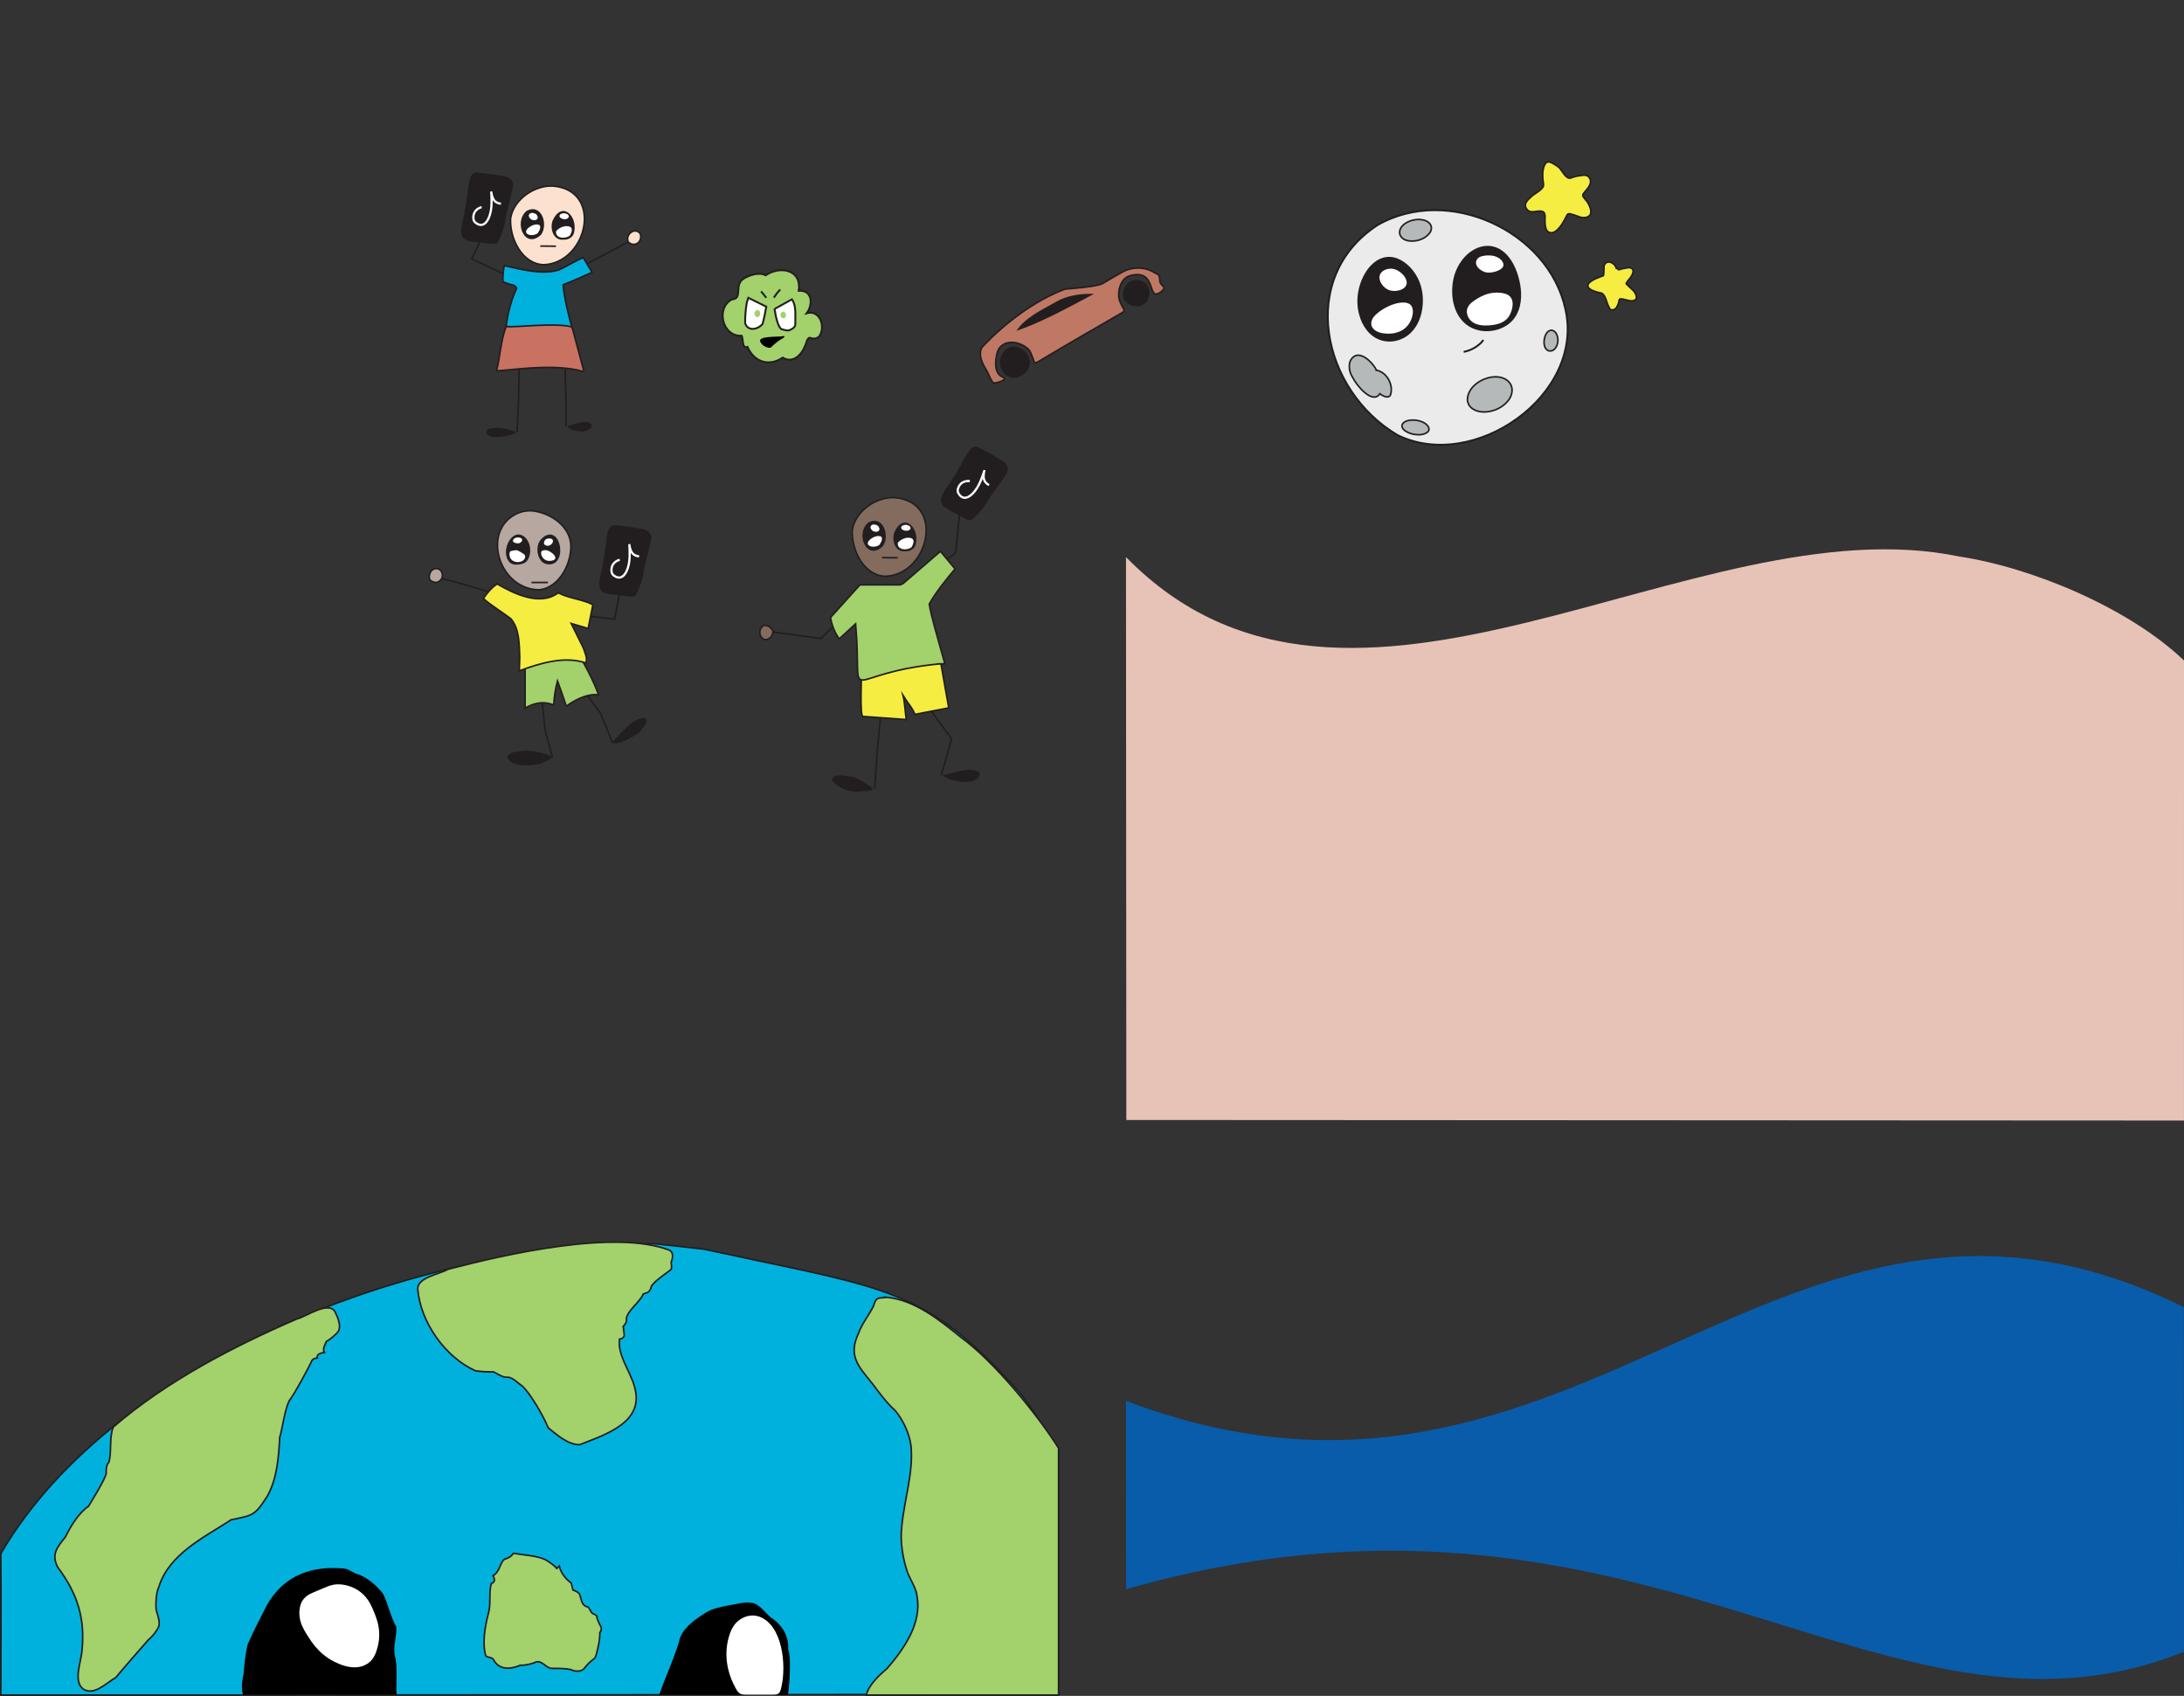 <?xml version="1.0" encoding="UTF-8"?>
<svg xmlns="http://www.w3.org/2000/svg" viewBox="0 0 6865.75 5330.15">
  <rect x="0" y="0" width="6865.75" height="5330.15" fill="#333333" stroke="none"/>
  <defs>
    <style>
      .cls-1 {
        fill: #bf7863;
      }

      .cls-1, .cls-2, .cls-3, .cls-4, .cls-5, .cls-6, .cls-7, .cls-8, .cls-9, .cls-10, .cls-11, .cls-12, .cls-13, .cls-14, .cls-15, .cls-16 {
        stroke-miterlimit: 10;
      }

      .cls-1, .cls-2, .cls-3, .cls-4, .cls-5, .cls-6, .cls-7, .cls-9, .cls-10, .cls-11, .cls-12, .cls-13, .cls-14, .cls-15, .cls-16 {
        stroke: #221e20;
      }

      .cls-1, .cls-2, .cls-3, .cls-5, .cls-6, .cls-9, .cls-10, .cls-14, .cls-15, .cls-16 {
        stroke-width: 5px;
      }

      .cls-2 {
        fill: #b7a7a1;
      }

      .cls-3, .cls-7, .cls-17 {
        fill: #a3d16c;
      }

      .cls-4, .cls-7, .cls-11, .cls-12, .cls-13 {
        stroke-width: 6px;
      }

      .cls-4, .cls-18 {
        fill: #221e20;
      }

      .cls-5 {
        fill: #f5ed42;
      }

      .cls-19 {
        fill: #000;
      }

      .cls-19, .cls-20, .cls-17, .cls-21, .cls-18, .cls-22 {
        stroke-width: 0px;
      }

      .cls-6 {
        fill: #fde1cf;
      }

      .cls-20 {
        fill: #085ca9;
      }

      .cls-8 {
        stroke: #fff;
        stroke-width: 7px;
      }

      .cls-8, .cls-9, .cls-13 {
        fill: none;
      }

      .cls-10 {
        fill: #836c5e;
      }

      .cls-11, .cls-22 {
        fill: #fff;
      }

      .cls-12 {
        fill: #ebebeb;
      }

      .cls-21 {
        fill: #e7c3b7;
      }

      .cls-14 {
        fill: #b5b9b9;
      }

      .cls-15 {
        fill: #00b1dd;
      }

      .cls-16 {
        fill: #c97262;
      }
    </style>
  </defs>
  <g id="WaveBlue">
    <path class="cls-20" d="M6865.64,5191.3c-943.88,381.06-1706.18-659.15-3325.68-196.34-.36-59.26-.17-547.56-.17-592,1432.84,544.03,2050.45-925.27,3325.48-294.52.56,108.44,0,857.33.37,1082.86Z"/>
  </g>
  <g id="WavePink">
    <path class="cls-21" d="M3539.74,1750.93c706.96,722.58,1785.44-174.89,2620.07-1.67,231.81,35.13,534.94,163.17,705.94,326.68.01-.02-.12,1445.93-.12,1445.93,0,0-3324.82-1.74-3324.82-1.74,0,0-1.06-1769.2-1.06-1769.2Z"/>
  </g>
  <g id="MoonStars">
    <g>
      <path class="cls-12" d="M4330.49,707.42c220.7-126.85,537.58,17.87,590.81,264.89,60.7,269.51-287.85,512.95-528,395.26-237.6-140.07-316.01-494.52-62.82-660.15Z"/>
      <path class="cls-14" d="M4613.07,1254.25c-.09,11.07,4.6,21.04,12.98,28.09,21.12,16.72,50.88,14.96,76.18,5.31,27.09-10.61,55.16-36.71,50.77-67.85-3.07-18.23-18.04-30.09-36.47-33.96-41.8-8.92-100.96,23-103.44,68.24v.17Z"/>
      <path class="cls-14" d="M4424.25,698.33c-14.92,7.79-26.8,20.78-24.01,36.73,6.67,25.52,43.45,26.28,65.22,17.9,18.02-6.32,42.72-25.89,31.65-46.8-7.4-11.91-22.05-16.1-36.95-16.37-12.07-.13-25.16,3-35.7,8.44l-.2.11Z"/>
      <path class="cls-14" d="M4327.35,1163.63c-13.33-26.78-58.65-71.05-81.56-31.33-7.83,16.56-3.58,38.94,6.45,53.78,10.62,23.03,62.03,86.92,85.56,51.56,8.31,6.45,27.1,17.13,33.55,3.33,9.91-31.2-11.2-70.93-44-77.33Z"/>
      <path class="cls-14" d="M4447.58,1320.4c-13.79-.88-28.79.88-37.32,10.23-6.61,7.74-1.42,17.37,6.05,22.69,11.95,8.8,27.63,12.94,43.03,13.13,14.29.51,41.3-7.01,30.38-25.93-8.12-12.57-26.06-18.74-41.87-20.1l-.26-.02Z"/>
      <path class="cls-14" d="M4873.39,1038.38c-13.34,3.65-18.75,22.26-19.4,35.2-.38,10.2,1.93,21.17,10.27,26.88,6.6,4.53,15.53,3.04,21.45-2.08,14.64-12.51,15.59-40.51,3.78-53.92-3.91-4.54-9.98-7.55-15.93-6.12l-.16.04Z"/>
      <path class="cls-13" d="M4663.24,1068.59c-13.7,19.25-38.99,33.03-61.93,37.33"/>
      <path class="cls-4" d="M4568.76,898.99c-5.54,60.29,19.53,123.04,81.21,136.45,22.08,5,47.98,2.53,69.26-6.9,72.91-31.26,68.87-121.64,41.32-185.57-56.02-125.03-182.48-57.78-191.77,55.8l-.02.22Z"/>
      <path class="cls-4" d="M4447.57,863.58c-11.71-18.45-28.28-35.05-47.69-44.79-80.94-41.86-150.51,79.83-124.06,169.78,8.75,33.95,31.3,66.75,65.36,77.63,31.52,10.71,68.43.98,92.02-22.48,21.97-21.68,33.1-51.6,36.06-82.52,3.33-33.3-3.02-68.8-21.57-97.44l-.12-.19Z"/>
      <path class="cls-22" d="M4421.27,881.52c-4.95-16.4-22.55-31.67-39.14-35.95-10.32-2.54-21.84-.95-31.13,4.06-31.65,17.21-5.34,59.6,22.6,64.03,20.13,4.15,54.71-5.63,47.72-31.96l-.05-.18Z"/>
      <path class="cls-22" d="M4437.78,962.72c-6.23-10.81-19.72-12.72-32.74-11.68-26.24,2.36-55.95,17.1-75.97,34.28-32.95,27.52-18.95,57.57,21,62.49,33.66,4.7,68.74-6.63,83.84-38.19,6.66-13.85,11.43-32.84,3.95-46.76l-.08-.14Z"/>
      <path class="cls-22" d="M4614.04,966.34c5.83-12.68,18.7-20.56,30.56-28.09,15.69-9.56,33.09-16.61,51.38-18.12,14.36-1.22,30.29-.18,42.48,5.66,25.4,12.27,17.56,48.46,5.4,68.01-13.21,21.2-39.14,27.31-63.01,28.89-20.72,1.23-43.69-.52-58.36-16.21-9.71-10.38-14.66-26.62-8.52-39.97l.08-.17Z"/>
      <path class="cls-22" d="M4646.5,811.43c-18.75,18.23,7.09,42.82,28.28,45.05,15.11,2.1,45.53-5.55,50.69-19.43,2.98-8.31-2.38-16.85-8.59-22.22-11.2-9.55-25.98-12.6-40.59-12.08-10.32.64-21.65,1.81-29.65,8.56l-.14.12Z"/>
    </g>
    <path class="cls-5" d="M4850.92,533.95c-1.77,10.43-1.34,22.86-.15,33.77.73,7.48,3.85,15.5-1.42,21.98-9.29,12.49-25.46,18.55-36.37,29.37-9.68,8.89-21.3,19.21-16.79,31.98,2.08,6.18,7.33,12.01,13.58,13.61,12.4,4.2,32.28-6.06,42.51,1.83,5.14,4.18,4.88,11.65,4.76,18.13-.08,5.77-.19,12.2.23,18.4.75,9.21,1.99,18.68,8.64,24.76,4.76,4.13,11.86,4.74,17.6,2.5,18.76-7.07,33.92-36.77,43.25-55.31,2.11-3.41,5.83-3.63,9.4-2.81,7.78,1.74,17.46,4.85,25.08,7.96,4.41,1.85,8.9,3.39,13.75,3.76,15.52,1.27,28.27-5.67,26.03-21.72-1.75-12.56-8.62-25.81-17.43-35.32-3.98-5-10.44-10.97-6.44-17.57,8.28-11.67,21.32-22.34,22.93-36.88.64-7.34-2.75-15.27-9.14-19.13-4.41-2.71-10.15-2.94-15.38-2.34-10.67,1.3-22.74,2.75-32.96,6.91-5.93,2.78-11.36,3.31-16.32-.8-10.23-7.37-15.79-20.31-24.28-29.54-2.92-2.88-6.61-5.35-10.15-7.57-15.34-9.67-27.23-17.65-35.2-3.05-2.78,5.04-4.75,11.55-5.71,16.92l-.03.17Z"/>
    <path class="cls-5" d="M5080.66,842.07c-5.4-17.97-32.12-27.82-38.13-6.01.05,6.08-.24,13.8-.68,20.22-.24,3.34-.43,6.48-.75,8.97-.12.57-.4,1.01-.87,1.41-66.48,22.08-61.82,43.35-4.36,55,13.32,9.31,13.84,28.75,21.42,41.82,1.78,4.44,3.73,10.14,9.21,10.59,4.71.54,13-2.74,15.38-7.98,13.89-21.76.39-30.63,22.79-25.27,5.31,1.17,10.22,2.39,15.59,3.65,3.24.84,5.78,1.22,9.02,1.08,21.21-.36,17.01-17.95,5.85-31.66-6.03-6.41-16.37-14.73-22.26-21.28-.72-.69-1.37-1.49-.68-2.41,1.86-2.68,4.96-7.77,7.37-10.47,11.03-11.77,24.93-35.96,1.93-38.49-2.58-.03-4.62.6-7.68.96-6.79,1.06-17.2,2.58-22.97,5.53-.76.48-1.54.56-2.29.02-1.98-1.47-6.36-3.78-7.81-5.56l-.07-.12Z"/>
  </g>
  <g id="Car">
    <g>
      <path class="cls-1" d="M3154.59,1186.08c-30.4-9.87-26.84-51.1-19.17-78.98,1.28-4.81,3.48-9.47,6.59-13.46,22.18-28.73,68.2-18.87,92.21,5.35,5.06,5.67,6.99,12.56,10.01,19.61,1.79,4.55,3.62,9.49,5.4,14.53,1.04,3.05,2.57,7.56,6.14,7.04,3-.19,6.89-2.84,10.01-4.52,80.41-48.57,182.17-106.4,263.34-153.79,4.38-2.43,5.96-5.9,3.57-10.31-5.79-10.64-14.72-25.22-15.64-39.18-1.87-20.89,5.16-46.71,22.29-59.52,7.64-5.92,19.1-8.31,28.06-9.34,68.48-7.71,39.27,85.13,81.02,54.6,4.49-3.3,11.77-9.27,10.47-14.52-1.28-4.53-10.75-9.47-12.33-18.1-1.74-6.65.18-14.59-4.03-20.37-2.87-4.02-7.83-5.04-12.14-7.48-5-2.71-9.58-5.7-14.91-7.83-23.77-9.86-50.63-9.64-74.85-.6-7.59,3.01-13.85,7.12-21.07,10.99-18.74,10.17-36.72,21.15-53.01,30.82-3.8,1.85-7.37,2.95-11.81,4.18-27.91,7.41-73.26,10.48-102.9,13.03-3.52.34-6.29,1.33-9.76,2.72-92.91,36.45-181.52,103.86-250.7,175.82-5.15,4.95-8.24,11.6-9,18.76-2.93,21.58,9.3,42.36,20.16,60.69,5.92,10.61,10.81,25.74,18.3,35.38,3.31,3.25,8.75,1.7,13.06.99,12.28-2.6,31.13-10.23,20.84-16.43l-.14-.08Z"/>
      <path class="cls-18" d="M3439.16,923.66c-76.36,40.52-162.07,88.31-244.15,116.44,27.98-42.63,81.55-66.78,124.45-91.26,35.26-20.7,79.37-26.72,119.7-25.19Z"/>
      <path class="cls-18" d="M3162.18,1098.57c-50.41,47.46,9.33,121.95,61.63,72.59,9.04-8.62,15.17-21.58,13.9-33.61-1.64-21.57-18.56-41.47-39.24-46.99-12.05-3.45-26.23-.97-36.11,7.87l-.17.15Z"/>
      <path class="cls-18" d="M3530.92,916.45c-5.52,22.61,9.7,40.69,31.47,45.05,22.07,4.67,43.9-5.68,49.23-28.75,13.67-59.3-67-74.49-80.66-16.52l-.05.22Z"/>
    </g>
  </g>
  <g id="Earth">
    <g>
      <path class="cls-15" d="M6.12,4876.93c352.59-598.57,1305.48-971.05,2047.7-967.91,6.39.03,151.72,15.85,158,17,58,11.78,116.24,24.87,177.25,37.7,424.76,89.3,546.09,113.3,813.22,409.91,33.99,37.74,77.64,113.93,114.69,166.24,2.96,4.15,9.23,12.93,10.06,14.83,1.71,65.36.43,653.21.77,769.47-180.7,2.51-2689.55,3.7-3325.31,3.44,0-79.94,1.47-315.92,0-437.44.05-5.02.82-8.5,3.56-13.14l.05-.1Z"/>
      <path class="cls-3" d="M1407.93,3989.46c-24.66,15.34-96.37,24.9-94.67,62.22,8.32,103.67,86.64,214.65,181.78,256.9,16.22,2.16,40.36,3.89,56.45,3.11,9.13,4.63,28.58,17.12,39.11,16.89,20.53-2.32,36.51,18.71,52.44,28.45,28.96,30.22,64.15,91.78,80.44,130.67,27.21,21.75,62.41,53.77,99.11,52.89,81.92-32.52,207.49-70.73,171.11-185.34-13.25-46.69-52.7-95.69-46.22-146.22,6.11-.39,13.49-4.7,15.11-11.11-.57-7.24-1.95-21.82-3.55-28.89,6.22-5.65,12.68-15.36,9.78-24.45,4.03-25.76,43.46-52.76,52.89-76.81,13.99-8.18,14.85-.35,24.89-18.89-3.97-13.74,55.83-51.93,63.34-59.41,2.6-6.56.34-15.64,0-22.37,4.79-11.61,8.23-29.41-4.44-37.33-172.49-66.72-517.13,12.75-697.55,59.7Z"/>
      <path class="cls-3" d="M356.34,4485.02c-13.73,30.77-4.46,79.35-14.22,111.11-7.53,7.2-9.27,24.05-8,33.78-1.39,15.81-46.98,90.07-56.01,104.44-30.47,20.67-56.75,63.43-72.22,96.08-24.39,30.73-46.28,53.63-24.29,95.55,61.21,82.03,86.81,159.72,76.06,262.59-2,33.07-30.09,100.02,6.71,121.63,33.54,18.91,71.85-22.36,99.67-37.63,31.16-37.8,70.33-81.65,102.22-118.52,11.5-8.58,27.31-28.47,32.59-41.78,6.05-16.32-5.71-39.35-8.29-55.7-1.52-18.05.5-51.11,8.3-67.56,32.51-105.56,142.37-156.37,227.55-212.15,68.17-14.62,73.75-11.67,113.18-73.19,31.3-54.73,36.48-123.56,39.7-185.18,10.11-36.39,14.08-79.14,29.04-114.37,20.3-27.63,54.85-92.3,70.22-123.26,1.58-8.37,11.57-12.42,19.26-12.74-4.09-12.71,13-15.97,21.93-17.19-7.05-10.83,2.27-24.34,6.22-34.67,10.81-5.48,30.63-21.87,37.63-32,9.41-16.25-1.03-41.51-8.29-56.89-17.07-44.3-95.61,12.84-121.19,17.78-202.31,87.71-409.74,195.23-577.77,339.85Z"/>
      <path class="cls-3" d="M2789.23,4077.54c-26.11,3.71-34.65-4.18-43.11,26.97-13.01,27.07-37.1,56.95-46.82,85.18-34.06,71.54-1.16,104.2,42.37,158.07,20.85,27.91,46.29,62.52,72.3,85.48,25.56,30.35,44.55,71.69,49.92,111.11,8.11,84.6-21.31,169.23-28.96,252.89-6.04,46.07,3.06,100.9,17.78,144.59,8.26,21.45,27.66,50.52,29.92,73.78,16.43,84.85-40.43,166.82-93.33,227.85-24.09,20.66-58.2,51.84-66.07,84.15,68.53.03,224.66.03,293.92,0,60.26.03,255.33.03,310.66,0,0-54.83,0-680.16,0-776.02-67.67-107.38-203.86-273.86-307.11-348.42-65.85-53.35-144.07-116.74-231.48-125.63Z"/>
      <path class="cls-3" d="M1613.3,4881.84c-3.98,9.73-18.26,16.94-27.85,18.96-15.49,14.29-13.95,39.5-35.56,51.56,5.78,10.54,7.56,20.06-5.33,24.89-8.68,28.29-.47,66.02-9.48,94.82-10.3,40.13-19.74,91.76-8,132.45,6.62,5.5,18.29,3.65,23.7,10.67,17.66,34.75,53.4,31.97,84.85,18.74,16.91.51,35.52-3.91,50.96-10.67,17.74-4.16,29.92,19.41,47.71,20.52,17.54-.14,43.08-.06,60.3,3.63,12.41,7.24,35.68,8,43.85-5.93,36.16-44.82,29.2-5.27,45.18-80.89.71-6.75,2.33-22.36,2.08-29.18,3.18-3.84,6.28-12.47,3.7-17.48-3.95-6.73-10.19-20.8-12.74-28.15,1.38-7.64-4.09-10.32-10.22-12.74-9.97-3.52-10.92-16.71-18.52-22.52-18.82-2.64-19.62-21.1-24.59-35.7-1.46-9.43-14.58-14.67-22.22-17.48-1.13-5.48-3.94-16.51-5.48-21.93-17.47-12.81-32.96-31.86-37.33-53.33,0,0-8.15,7.56-8.15,7.56-8.52-10.58-24.78-21.32-36.44-28-29.09-12.96-69.57-14.14-100.41-19.78Z"/>
    </g>
    <g>
      <path class="cls-19" d="M2072.45,5326.35c20.11.13,314.24,1.58,404.59.02,2.77-12.44,12.4-112.16.74-143.2,3.25-40.63-21.11-79-55.12-99.55-14.63-13.1-29.73-33.4-47.41-42.37-26.14-10.66-56.75.7-83.26,4.15-22.72,4.99-54.18,9.96-73.78,23.71-30.14,18.64-66.36,43.28-80,77.33-13.72,55.24-47.37,125.42-65.78,179.92Z"/>
      <path class="cls-22" d="M2449.76,5320.47c4.09-5.32,5.51-13.18,7.04-19.98,15.27-66.94,3.84-193.93-71.53-220-22.3-7.16-46.55-.95-64.78,14.13-12.23,10.05-20.68,24.41-25.77,39.29-21.29,60.76-10.68,123.85,21.69,178.7,3.19,4.95,6.42,8.57,10.51,10.7,4.91,2.63,11.2,3.05,19.95,3.02,23.72.02,51.94,0,76.16,0,8.58-.06,21.79.98,26.66-5.77l.08-.09Z"/>
    </g>
    <g>
      <path class="cls-19" d="M838.97,5044.8c-19.44,39.05-43.37,83.17-60.3,123.26-6.86,26.94-11.04,65.51-13.02,93.2-1.79,12.26-9.41,34.56-2.19,64.94,20.5.11,431.77.19,483.32.11-2.17-31.13,3.53-88.97-4.71-119.14-8.29-28.98,6.27-64.03,3.85-93.93-17.74-30.34-25.44-72.31-41.48-103.41-18.68-25.39-47.45-49.9-77.04-61.33-13.65-2.42-28.93-15.63-42.07-18.08-103.98-11.17-193,20.51-246.37,114.37Z"/>
      <path class="cls-22" d="M1146.31,5233.84c-25.32,12.05-55.47,6.14-80.51-4.26-18.66-7.86-36.55-17.84-51.75-31.18-17.71-15.06-31.45-32.69-43.87-52.25-10.44-16.01-20.09-31.41-25.4-49.95-5.21-18.35-5.08-38.98,1.71-56.92,5.54-13.42,16.23-23.57,29.33-29.92,14.5-7.15,30.55-12.97,45.03-19.48,12.64-5.38,25.91-10.12,39.73-10.32,31.2-.66,63.04,12.33,84.51,34.94,15.6,16.22,24.96,36.79,32.89,57.59,3.34,8.73,6.38,16.91,8.88,25.99,7.97,28.82,6.9,60.05-2.6,88.28-6.12,21.04-17.4,38.24-37.77,47.38l-.17.08Z"/>
    </g>
  </g>
  <g id="Person1">
    <path class="cls-18" d="M1783.4,1339.49c19.54-5.22,49.15-17.54,69.48-11.48,19.58,14.38-6.98,27.7-21.48,28.29-14.1-.14-42.21-3.75-48-16.81Z"/>
    <path class="cls-18" d="M1621.37,1357.89c-25.75-11.16-61.61-19.11-88.33-7.89-13.88,15.01,10.96,24.71,23.78,23.89,12.1-.21,62.59-5.35,64.56-16Z"/>
    <polyline class="cls-9" points="1508.71 760.93 1483.03 813.49 1587.68 863"/>
    <line class="cls-9" x1="1842.59" y1="830.56" x2="1973.55" y2="760.93"/>
    <polyline class="cls-15" points="1632.15 1159.23 1630.03 1259.49 1625.59 1359.45"/>
    <polyline class="cls-15" points="1779.08 1339.49 1779.08 1243.04 1776.31 1156.16"/>
    <path class="cls-6" d="M1975.63,761.23c-12.08-21.95,19.05-49.55,36.74-27.26,9.27,24.69-15.98,45.19-36.74,27.26Z"/>
    <path class="cls-15" d="M1591.46,1026.43c1.94-33.32,17.53-88.84,32.42-119.93-3.38-11.09-13.77-10.84-22.89-13.33,0,0-19.96-7.33-19.96-7.33-.89-12.97,1.14-38.46,4.19-51.11,52.47,11.69,115.41,29.34,168.66,14.45,24.05-9.32,55.38-29.89,79.56-39.56,0,0,28,46.22,28,46.22-22.33,10.4-68.41,30.75-91.22,39.21,3.33,39.85,16.66,93.93,27.28,132.44"/>
    <path class="cls-16" d="M1591.46,1026.43c33.09,2.95,155.48-13.01,206.03,1.03,5.16,12.71,7.52,27.3,11.67,40.85,7.9,29.16,18.42,68.59,25.74,95.69,1.85,7.92-12.43-.46-16.43-.51-79.54-16.59-165.92-5.83-248.68,1.59-3.46.23-9.84,1.96-8-3.64,6.96-20.45,14.32-102.79,29.67-135Z"/>
    <g>
      <path class="cls-6" d="M1710.78,832.04c-70.04-.93-109.64-84.5-105.56-146.67,9.95-59.21,76.16-104.46,134.44-100.45,157.54,14.31,107.23,239.44-28.89,247.11Z"/>
      <polyline class="cls-6" points="1698.41 773.37 1722.4 773.59 1747.87 773.82"/>
      <path class="cls-18" d="M1804.59,731.52c12.79-52.64-38.45-102.29-67.56-37.63-8.86,25.02,2.58,62.83,34.23,59.41,14.74.83,29.61-6.73,33.33-21.78Z"/>
      <path class="cls-18" d="M1701.48,737.15c-51.21,49.71-88.96-39.77-45.63-74.67,46.19-23.78,68.21,41.64,45.63,74.67Z"/>
      <path class="cls-22" d="M1685.92,673.52c-7.94-4.98-19.44-7.77-23.78,2.89,1.27,22.85,41.44,19.71,23.78-2.89Z"/>
      <path class="cls-22" d="M1691.26,705.97c-16.94-4.88-57.02,23.57-26.41,32.56,7.9,1.4,18.8-.11,25.22-5.23,5.39-6.75,15.09-25.47,1.19-27.33Z"/>
      <path class="cls-22" d="M1772.07,688.86c-21.69-4.5-14.5-20.87,4.67-18.33,18.83,4.74,12.6,20.3-4.67,18.33Z"/>
      <path class="cls-22" d="M1779.08,710.74c-10.96.68-24.41,7.53-31.12,16.22-1.99,23.32,29.03,24.44,43.22,13.78,9.42-15.88,11.07-30.81-12.1-30Z"/>
    </g>
    <g>
      <path class="cls-18" d="M1525.56,763.95c-58.95-7.61-87.94,1.54-70.79-71.98,6.84-24.29,14.61-76.57,16.88-101.92,3.87-15.95,4.29-52.69,29.93-47.11,18.04.48,54.03,5.55,71.7,9.48,22.71,1.46,43.72,9.87,39.11,36.74-6.54,34.09-20.69,76.18-24.89,110.81-4.15,19.77-13.53,45.96-23.71,63.41-7.03,6.42-30.08,1.55-38.24.57h.01Z"/>
      <path class="cls-8" d="M1513.96,650.86c-20.96,6.52-27.33,21.48-25.64,37.18.45,4.66,2.82,8.93,6.51,11.81,31.04,24.29,47.5-19.58,49.8-48.99,1.47-8.97.44-45.77-.59-48.74,3.56,23.34,10.19,35.87,30.82,38.22"/>
    </g>
  </g>
  <g id="Person2">
    <path class="cls-18" d="M2741.8,2476.79c-13.44-12.46-43.18-30.27-60.89-35.11-17.03-.87-61.39-15.24-65.78,9.77,17.14,24.24,54.36,39.16,83.55,36.89,3.4-3.12,51.45,1.63,43.11-11.56Z"/>
    <path class="cls-18" d="M2963.95,2436.35c33.23-5.16,85.04-28.86,115.56-9.34,6.49,47.36-97.36,31.13-115.56,9.34Z"/>
    <polyline class="cls-9" points="2768.8 2244.62 2757.43 2365.31 2749.43 2479.09"/>
    <polyline class="cls-9" points="2959.13 2436.35 2991.65 2322.57 2924.47 2230.57"/>
    <polyline class="cls-9" points="2617.28 1971.53 2580.54 2006.79 2431.21 1986.64"/>
    <polyline class="cls-9" points="2977.73 1756.94 3004.1 1737.98 3016.39 1617.38"/>
    <path class="cls-10" d="M2429.73,1982.2c-7.43-10.5-14.94-17.58-28.74-16.59-10.29,7.68-13.65,15.05-11.85,27.85,8.39,29.88,42.44,15.74,40.59-11.26Z"/>
    <path class="cls-5" d="M2955.76,2073.86l26.81,151.04s-106.44,20.44-106.44,20.44c-7.12-19.79-26.45-41.2-37.11-58.89,5.4,21.79,6.66,52.93,10,75.11,0,0-136-9.78-136-9.78-10.86,1.8-3.89-126.05-5.78-130.22"/>
    <path class="cls-3" d="M2953.83,2086.55s16.6-.39,16.6-.39c0,0-14.96-52.81-14.96-52.81-10.38-39-27.8-95.21-34.22-134.89,20.17-36.5,54.46-78.55,81.11-110.44,0,0-45.93-55.18-45.93-55.18,0,0-117.33,101.18-117.33,101.18l-8.89,4.15s-119.04,0-119.04,0c0,0-7.77,0-7.77,0,0,0-92.44,102.52-92.44,102.52,3.2,22.88,13.73,48.6,27.19,67.33,0,0,51.55-47.33,51.55-47.33,0,0,3.56,49.11,3.56,49.11,10.4,208.63-37.61,105.2,260.59,76.76Z"/>
    <g>
      <path class="cls-18" d="M3017.78,1621.32c-51.96-28.87-82.28-31.08-39.16-93.05,15.34-20.04,41.88-65.74,53.36-88.46,9.49-13.39,23.47-47.37,45.23-32.71,16.58,7.12,48.15,25.13,63.11,35.32,20.56,9.75,36.97,25.33,22.76,48.6-18.68,29.26-47.39,63.13-64.09,93.76-11.17,16.83-29.56,37.7-45.47,50.15-8.91,3.37-28.52-9.68-35.74-13.61h0Z"/>
      <path class="cls-8" d="M3048.81,1511.95c-21.89-1.69-33.34,9.85-37.57,25.06-1.31,4.5-.68,9.34,1.68,13.38,19.86,34.05,51.37-.63,64.38-27.11,4.68-7.79,17.33-42.37,17.47-45.51-5.32,23-3.79,37.1,14.5,46.91"/>
    </g>
    <g>
      <path class="cls-10" d="M2785.04,1811.36c-70.04-.93-109.64-84.5-105.56-146.67,9.95-59.21,76.16-104.46,134.44-100.45,157.54,14.31,107.23,239.44-28.89,247.11Z"/>
      <polyline class="cls-6" points="2772.67 1752.69 2796.66 1752.91 2822.12 1753.14"/>
      <path class="cls-18" d="M2878.85,1710.84c12.79-52.64-38.45-102.29-67.56-37.63-8.86,25.02,2.58,62.83,34.23,59.41,14.74.83,29.61-6.73,33.33-21.78Z"/>
      <path class="cls-18" d="M2775.73,1716.47c-51.21,49.71-88.96-39.77-45.63-74.67,46.19-23.78,68.21,41.64,45.63,74.67Z"/>
      <path class="cls-22" d="M2760.18,1652.84c-7.94-4.98-19.44-7.77-23.78,2.89,1.27,22.85,41.44,19.71,23.78-2.89Z"/>
      <path class="cls-22" d="M2765.51,1685.29c-16.94-4.88-57.02,23.57-26.41,32.56,7.9,1.4,18.8-.11,25.22-5.23,5.39-6.75,15.09-25.47,1.19-27.33Z"/>
      <path class="cls-22" d="M2846.33,1668.17c-21.69-4.5-14.5-20.87,4.67-18.33,18.83,4.74,12.6,20.3-4.67,18.33Z"/>
      <path class="cls-22" d="M2853.34,1690.06c-10.96.68-24.41,7.53-31.12,16.22-1.99,23.32,29.03,24.44,43.22,13.78,9.42-15.88,11.07-30.81-12.1-30Z"/>
    </g>
  </g>
  <g id="Person3">
    <path class="cls-18" d="M1733.11,2376.56c-16.82-8.29-52.64-16.17-71.33-17.37-20.98.17-97.91,4.79-53.11,37.11,25.23,13.81,65.21,9.67,92.22,4.44,1.86-3.81,43.3-15.75,32.22-24.18Z"/>
    <path class="cls-18" d="M1926.11,2331.22c13.45-14.4,46.32-49.25,61.33-61.18,50.52-28.92,59.76-7.7,22.52,31.41-10.83,10.26-77.78,48.59-83.85,29.78Z"/>
    <polyline class="cls-9" points="1703.82 2200.41 1713.6 2294.04 1736.84 2380.6"/>
    <polyline class="cls-9" points="1841.89 2179.08 1888.71 2243.08 1926.11 2336.41"/>
    <polyline class="cls-9" points="1847.37 1936.26 1932.26 1946.04 1948.26 1861.59"/>
    <polyline class="cls-9" points="1542.49 1862.04 1453.6 1835.3 1382.04 1816.26"/>
    <path class="cls-2" d="M1390.49,1814.11c4.29-32.54-34.99-37.12-40.59-6.22-2.87,16.23,6.67,21.34,21.19,22.81,9.12-.87,16.32-8.38,19.41-16.59Z"/>
    <path class="cls-3" d="M1650.74,2073.15v152.74c9.29-5.79,48.33-28.3,89.81-9.85,1.78-24.44,4.57-47.97,11.96-76,20.06,54.43,26.76,78.07,27.81,79.71,3.5-2.74,44.55-34.74,88.67-36.59,0,0,12.56.67,12.56.67,0,0-15.74-49.04-62.7-127.78"/>
    <path class="cls-5" d="M1562.89,1835.3c53.98,31.15,134.78,70.82,192,27.85,31.69,17.19,77.22,20.58,109.04,37.33,0,0-14.96,74.89-14.96,74.89,0,0-53.33-15.85-53.33-15.85,0,0,37.78,76.15,37.78,76.15,4.57,13.59,14.91,33.63,8,48-66.84-22.96-145.46,1.22-208.89,24.89,0,0,1.33-42.67,1.33-42.67-1.67-39.89-.43-88.67-27.78-121.04-25.1-19.41-62.94-42.18-86.52-63.63,10.39-15.86,27.05-35.89,43.33-45.93Z"/>
    <g>
      <path class="cls-18" d="M1959.68,1872.36c-58.95-7.61-87.94,1.54-70.79-71.98,6.84-24.29,14.61-76.57,16.88-101.92,3.87-15.95,4.29-52.69,29.93-47.11,18.04.48,54.03,5.55,71.7,9.48,22.71,1.46,43.72,9.87,39.11,36.74-6.54,34.09-20.69,76.18-24.89,110.81-4.15,19.77-13.53,45.96-23.71,63.41-7.03,6.42-30.08,1.55-38.24.57h.01Z"/>
      <path class="cls-8" d="M1948.09,1759.27c-20.96,6.52-27.33,21.48-25.64,37.18.45,4.66,2.82,8.93,6.51,11.81,31.04,24.29,47.5-19.58,49.8-48.99,1.47-8.97.44-45.77-.59-48.74,3.56,23.34,10.19,35.87,30.82,38.22"/>
    </g>
    <g>
      <path class="cls-2" d="M1694.93,1853.74c65.37-6.67,105.25-88.23,99.11-148.3-7.84-52.65-58.7-88.69-109.92-98.34-20.35-3.83-41.42-1.34-60.09,7.61-111.73,53.57-56.05,238.09,70.9,239.02Z"/>
      <path class="cls-18" d="M1695,1703.26c-5.17,9.76-6.47,22.24-4.91,33.27,2.4,14.72,9.91,30.99,25.22,35.85,70.09,16.95,52.58-119.3-2.38-87.55-7.04,4.68-13.81,11.04-17.83,18.27l-.09.17Z"/>
      <path class="cls-18" d="M1651.78,1689.97c-41.31-38.96-82.5,45.36-49.05,78.01,7.6,6.78,18.31,7.53,28.23,6.22,10.28-1.3,20.77-3.88,26.82-12.8,14.14-20.66,11.69-53.22-5.85-71.28l-.15-.15Z"/>
      <path class="cls-22" d="M1624.49,1729.41c-5.12-.48-10.74,1.3-15.78,2.01-1.91.4-3.95.94-5.2,2.5-3.26,5.44-2.13,13.95.55,19.59,2.67,5.78,8.27,10.02,14.57,11.67,12.48,4.14,30.57-.68,32.42-14.76.43-3.68-1.59-6.82-4.46-8.87-3.28-2.39-6.99-4.75-10.69-6.92-3.87-2.11-7.42-4.38-11.25-5.18l-.16-.03Z"/>
      <path class="cls-22" d="M1636.04,1705.5c-4.79,3.24-11.46,2.55-16.78.76-3.6-1.21-7.26-3.25-6.88-7.27,4.2-16.86,43.15-10.09,23.83,6.39l-.16.11Z"/>
      <path class="cls-22" d="M1713.67,1713.09c-6.63-4.2-3.2-13.57,1.75-17.65,3.1-2.39,7.24-3.07,11.09-3.01,9.06-.09,14.2,4.35,10.59,13.08-3.68,8.33-15.34,12.81-23.28,7.69l-.16-.11Z"/>
      <path class="cls-22" d="M1718.78,1729.59c-6.18-1.02-16.39-.75-17.59,6.48-.94,10.85,6.63,21.79,16.81,25.37,5.59,1.98,11.52,1.77,17.41.54,11.18-2.06,13.78-9.46,5.8-18.42-5.47-6.07-14.04-11.98-22.22-13.93l-.21-.04Z"/>
      <polyline class="cls-9" points="1670.67 1830.74 1695.78 1830.74 1722.23 1830.74"/>
    </g>
  </g>
  <g id="Gass">
    <path class="cls-7" d="M2510.94,913.85c43.61-2.96,45.36,43.86,24.93,70.65,42.15-12.17,61.37,44,38.28,74.52-28.29,17.33-28.45-17.2-41.7,23.96-10.31,30.07-38.02,61.28-72,41.15-45.88,30.87-91.45,10.84-110.53-33.78-18.52,7.05-12.82-27.22-18.56-35.09-60.06,3.9-82.55-86.9-30.33-114.29,35.24-1.73,5.49-43.97,35.77-64.69,19.07-11.65,49.18-22.03,70.22-11.09,43.06-29.46,113.64-20.47,103.92,48.67Z"/>
    <path class="cls-11" d="M2408.9,963.93s-56.3-27.85-56.3-27.85c0,0-4.74,13.93-4.74,13.93-3.51,18.85-5.88,46.91-5.33,66.07,8.68,26.26,39.81,19.79,54.52,2.37,4.04-12.78,9.64-41.14,11.85-54.52Z"/>
    <path class="cls-11" d="M2434.97,971.05c3.04,20.35,9.93,55.22,21.34,63.41,11.37,3.37,16.15,4.15,22.52,4.15,8.63-2.82,20.11-7.97,21.33-18.37-.98-24.48,4.62-58.18-10.66-79.41,0,0-54.52,30.22-54.52,30.22Z"/>
    <path class="cls-19" d="M2465.69,1056.41c-.82-.4-1.9-.15-2.82,0-20.05,3.52-82.93-1.4-72.42,18.64,3.28,5.75,7.9,10.9,14.01,13.88,4.22,2.07,8.71,3.67,13.19,4.25,4.83.7,8.41-3.02,11.34-6.34,2.89-3.3,6.63-5.86,10.19-8.64,3.95-3.12,6.49-5.86,11.2-8.72,2.72-2.07,18.7-9.36,15.36-13.04l-.06-.03Z"/>
    <path class="cls-7" d="M2453.04,910.16c-6.21,4.88-16.04,18.55-20.17,25.31"/>
    <path class="cls-7" d="M2392.6,915.85c4.26,4.74,12.46,15.08,16.3,20.23"/>
    <path class="cls-17" d="M2457.52,981.51c-9.2,6.6-2.06,22.86,8.93,18,10.12-6.84,1.31-25.25-8.76-18.13l-.17.12Z"/>
    <path class="cls-17" d="M2384.25,975.12c9.32,3.75,6.81,22.79-4.31,21.48-5.25-.73-8.86-7.25-7.97-12.48.53-5.73,6.29-11.21,12.12-9.07l.16.06Z"/>
  </g>
</svg>